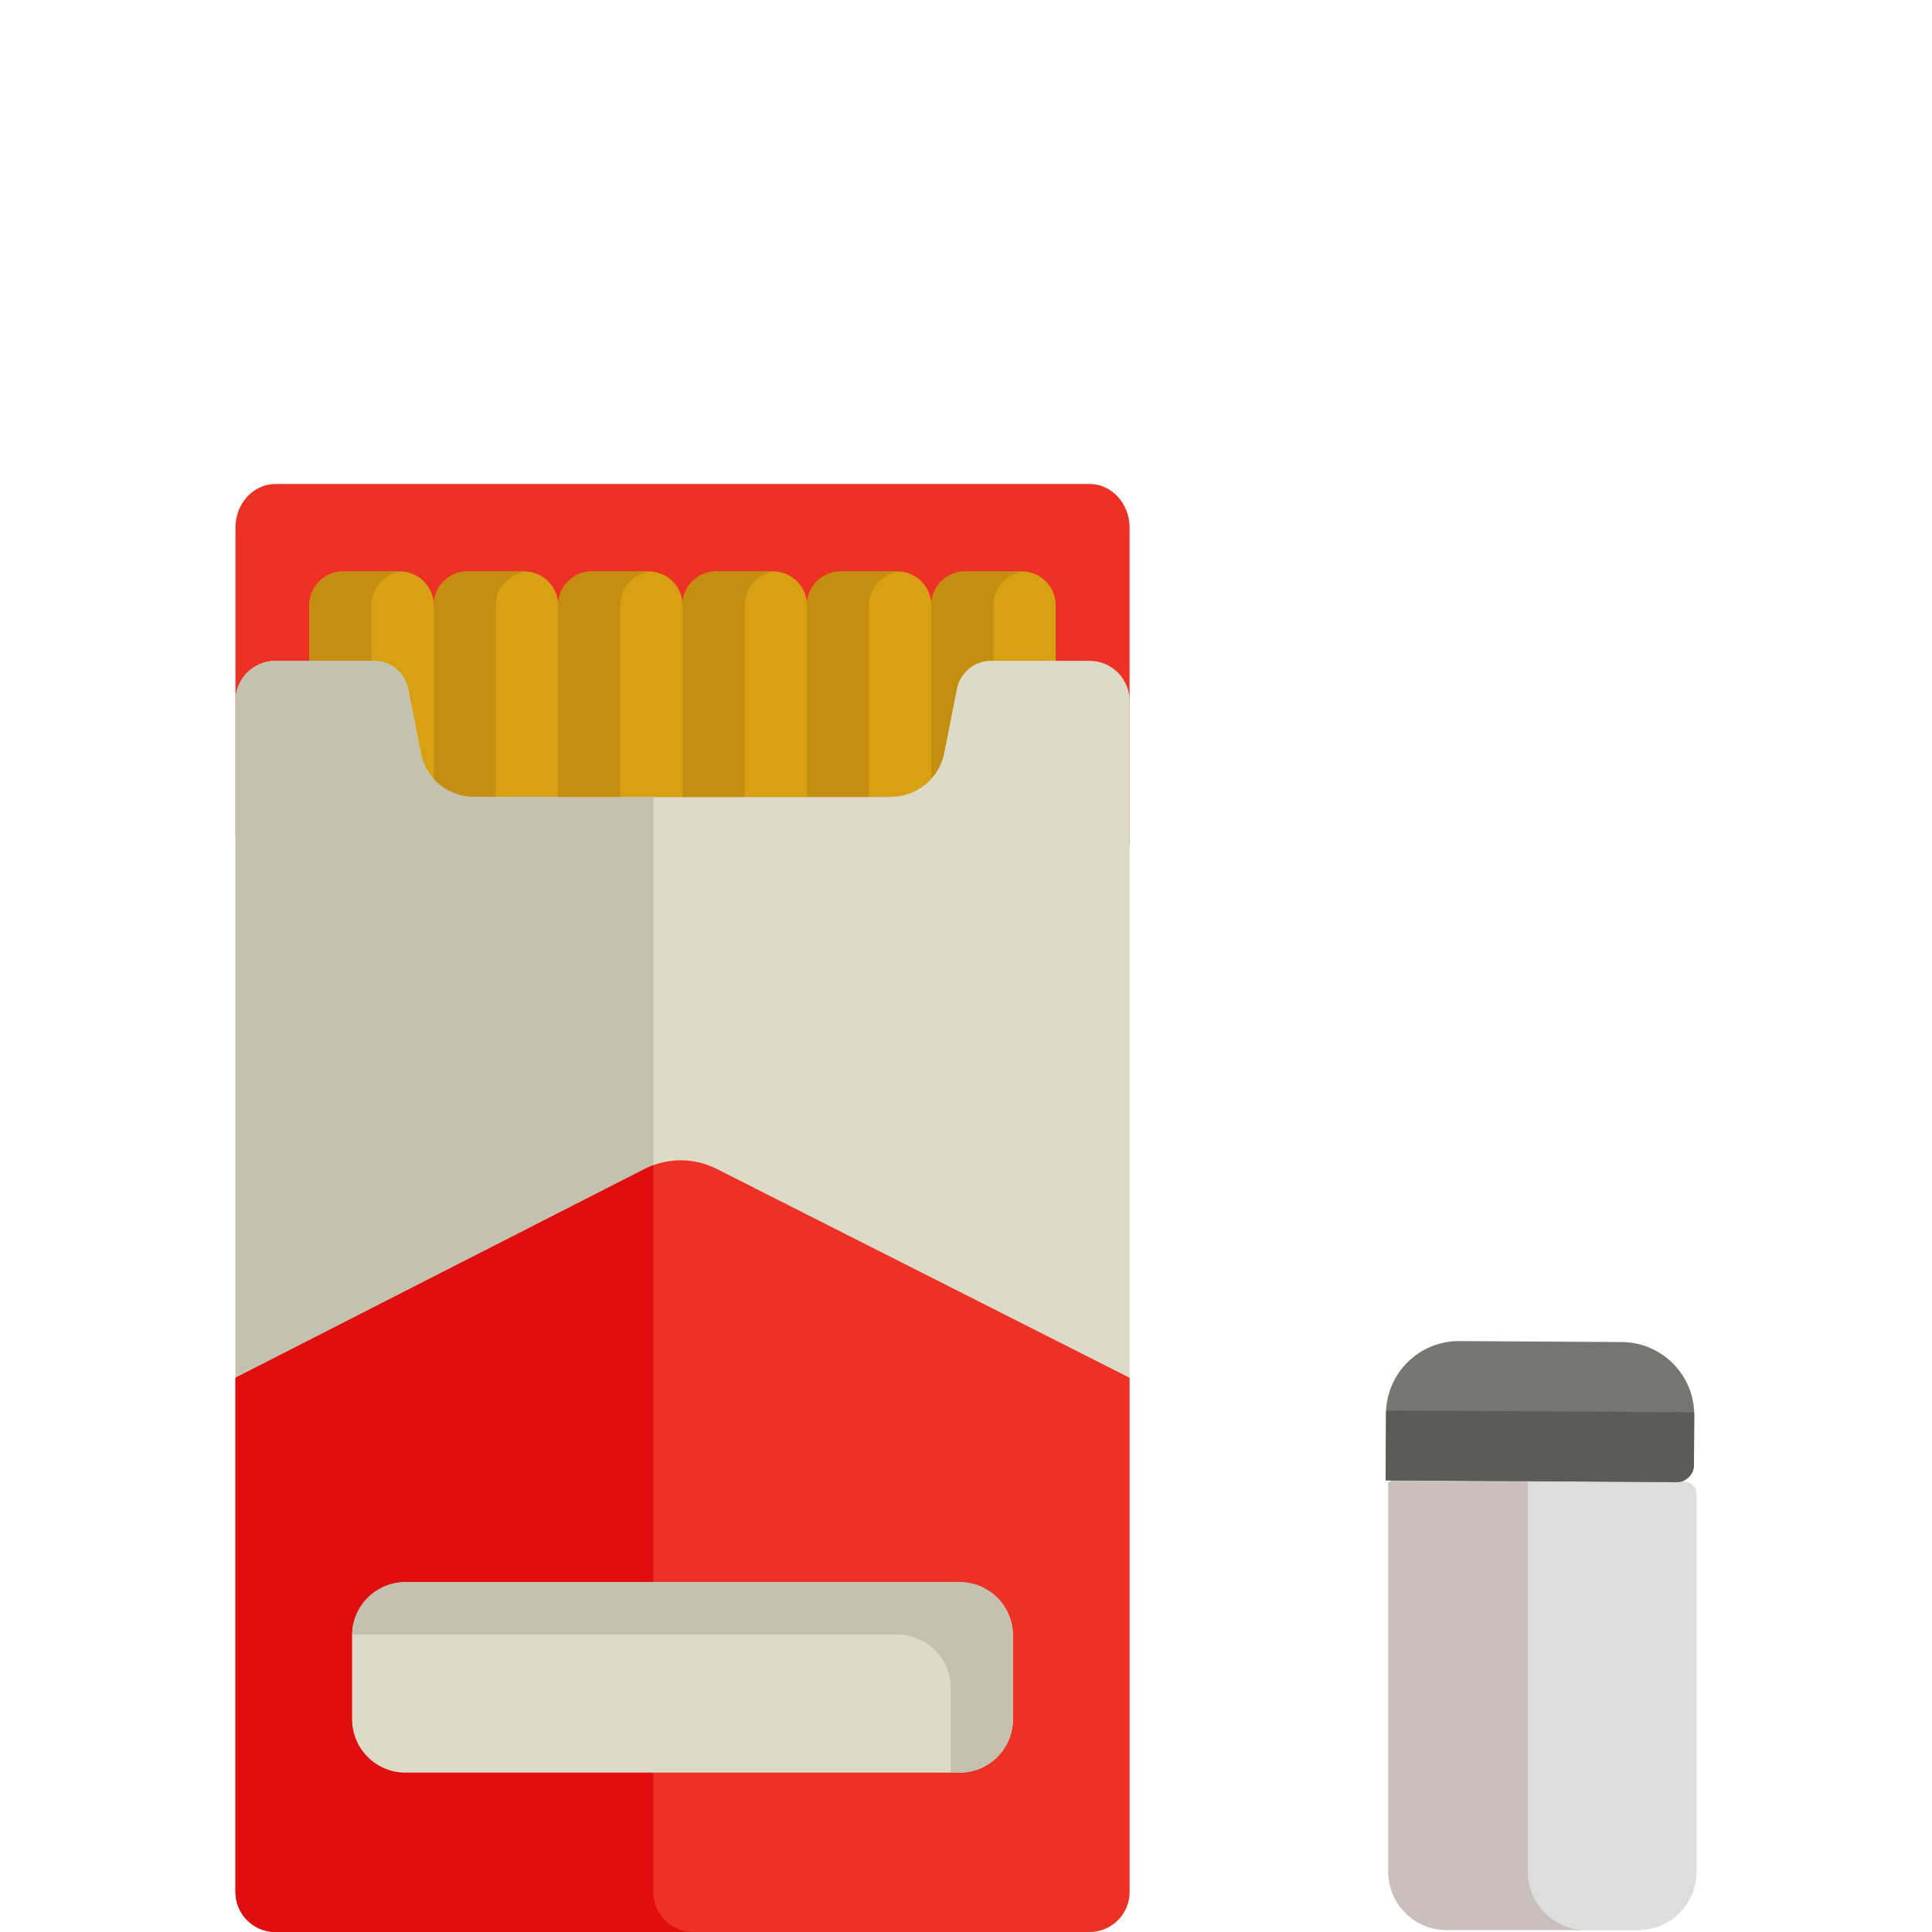 <?xml version="1.0" encoding="UTF-8" standalone="no"?>
<svg
   xmlns:dc="http://purl.org/dc/elements/1.1/"
   xmlns:cc="http://creativecommons.org/ns#"
   xmlns:rdf="http://www.w3.org/1999/02/22-rdf-syntax-ns#"
   xmlns:svg="http://www.w3.org/2000/svg"
   xmlns="http://www.w3.org/2000/svg"
   xmlns:sodipodi="http://sodipodi.sourceforge.net/DTD/sodipodi-0.dtd"
   xmlns:inkscape="http://www.inkscape.org/namespaces/inkscape"
   version="1.1"
   id="Capa_1"
   x="0px"
   y="0px"
   viewBox="0 0 512 512"
   style="enable-background:new 0 0 512 512;"
   xml:space="preserve"
   sodipodi:docname="cigarette_0.svg"
   inkscape:version="1.0.2-2 (e86c870879, 2021-01-15)"><defs
   id="defs105" /><sodipodi:namedview
   pagecolor="#ffffff"
   bordercolor="#666666"
   borderopacity="1"
   objecttolerance="10"
   gridtolerance="10"
   guidetolerance="10"
   inkscape:pageopacity="0"
   inkscape:pageshadow="2"
   inkscape:window-width="1920"
   inkscape:window-height="1001"
   id="namedview103"
   showgrid="false"
   inkscape:zoom="1.2115085"
   inkscape:cx="198.3394"
   inkscape:cy="224.62374"
   inkscape:window-x="-9"
   inkscape:window-y="-9"
   inkscape:window-maximized="1"
   inkscape:current-layer="Capa_1"
   inkscape:document-rotation="0" />


<path
   id="SVGCleanerId_0"
   style="fill:#DDDBC7;"
   d="M446.331,375.542v17.225H368.46v-17.225c0-4.636,3.76-8.386,8.386-8.386h61.1  C442.581,367.157,446.331,370.906,446.331,375.542z" />
<g
   id="g8">
	<path
   id="SVGCleanerId_0_1_"
   style="fill:#DDDBC7;"
   d="M446.331,375.542v17.225H368.46v-17.225c0-4.636,3.76-8.386,8.386-8.386   h61.1C442.581,367.157,446.331,370.906,446.331,375.542z" />
</g>
<path
   style="fill:#C4C1AE;"
   d="M413.279,367.157h-36.433c-4.626,0-8.386,3.75-8.386,8.386v17.225h36.432v-17.225  C404.893,370.906,408.653,367.157,413.279,367.157z"
   id="path10" />
<path
   style="fill:#ED3124;"
   d="M299.345,139.806v83.743l-236.942-2.06v-81.683c0-6.377,4.749-11.548,10.611-11.548h215.72  C294.596,128.258,299.345,133.429,299.345,139.806z"
   id="path12" />

<g
   id="g20">
	<path
   style="fill:#D8A013;"
   d="M246.806,160.399v50.788H213.84v-50.788c0-4.955,4.007-8.963,8.963-8.963h15.041   C242.798,151.437,246.806,155.444,246.806,160.399z"
   id="path16" />
	<path
   style="fill:#D8A013;"
   d="M279.771,160.399v50.788h-32.966v-50.788c0-4.955,4.007-8.963,8.963-8.963h15.041   C275.764,151.437,279.771,155.444,279.771,160.399z"
   id="path18" />
</g>
<path
   style="fill:#C68E10;"
   d="M271.53,151.473c-0.238-0.02-0.478-0.036-0.721-0.036h-15.041c-4.955,0-8.963,4.007-8.963,8.963  v50.788h16.483v-50.788C263.289,155.687,266.914,151.84,271.53,151.473z"
   id="path22" />

<g
   id="g976"><path
     style="fill:#D8A013;"
     d="M114.942,211.187H81.977v-50.788c0-4.947,4.007-8.963,8.963-8.963h15.041  c4.955,0,8.963,4.016,8.963,8.963C114.942,160.399,114.942,211.187,114.942,211.187z"
     id="path24" /><path
     style="fill:#C68E10;"
     d="M106.701,151.473c-0.238-0.02-0.478-0.036-0.721-0.036H90.939c-4.955,0-8.963,4.016-8.963,8.963  v50.788H98.46v-50.788C98.46,155.695,102.085,151.841,106.701,151.473z"
     id="path26" /></g>
<path
   style="fill:#DDDBC7;"
   d="M299.345,185.742v315.647c0,5.862-4.749,10.611-10.611,10.611H73.014  c-5.862,0-10.611-4.749-10.611-10.611V185.742c0-5.862,4.749-10.611,10.611-10.611h26.105c4.399,0,8.18,3.111,9.035,7.428  l3.348,16.977c1.339,6.768,7.273,11.651,14.175,11.651h110.394c6.902,0,12.836-4.883,14.175-11.651l3.348-16.977  c0.855-4.316,4.636-7.428,9.035-7.428h26.105C294.596,175.131,299.345,179.88,299.345,185.742z"
   id="path28" />
<g
   id="g976-1"
   transform="translate(32.966,10e-4)"><path
     style="fill:#d8a013"
     d="M 114.942,211.187 H 81.977 v -50.788 c 0,-4.947 4.007,-8.963 8.963,-8.963 h 15.041 c 4.955,0 8.963,4.016 8.963,8.963 -0.002,0 -0.002,50.788 -0.002,50.788 z"
     id="path24-2" /><path
     style="fill:#c68e10"
     d="m 106.701,151.473 c -0.238,-0.02 -0.478,-0.036 -0.721,-0.036 H 90.939 c -4.955,0 -8.963,4.016 -8.963,8.963 v 50.788 H 98.46 V 160.4 c 0,-4.705 3.625,-8.559 8.241,-8.927 z"
     id="path26-4" /></g><path
   style="fill:#C4C1AE;"
   d="M173.148,501.389V211.187h-47.471c-6.902,0-12.836-4.883-14.175-11.651l-3.348-16.977  c-0.855-4.316-4.636-7.428-9.035-7.428H73.014c-5.862,0-10.611,4.749-10.611,10.611v315.647c0,5.862,4.749,10.611,10.611,10.611  h110.744C177.897,512,173.148,507.251,173.148,501.389z"
   id="path30" />
<path
   style="fill:#ED3124;"
   d="M299.345,365.117v136.272c0,5.862-4.749,10.611-10.611,10.611H73.014  c-5.862,0-10.611-4.749-10.611-10.611V365.117l108.427-55.321c5.985-3.06,13.073-3.07,19.069-0.041L299.345,365.117z"
   id="path32" />
<path
   style="fill:#E00E0E;"
   d="M173.148,501.389V308.782c-0.787,0.289-1.562,0.626-2.318,1.013L62.403,365.116v136.273  c0,5.495,4.174,10.012,9.526,10.556c0.356,0.036,0.719,0.055,1.085,0.055h110.744C177.897,512,173.148,507.251,173.148,501.389z"
   id="path34" />
<path
   style="fill:#DDDBC7;"
   d="M268.439,433.428v22.19c0,7.809-6.336,14.144-14.144,14.144H107.453  c-7.809,0-14.144-6.336-14.144-14.144v-22.19c0-7.809,6.336-14.144,14.144-14.144h146.842  C262.104,419.284,268.439,425.619,268.439,433.428z"
   id="path36" />
<path
   style="fill:#C4C1AE;"
   d="M254.295,419.284H107.453c-7.728,0-14.004,6.209-14.132,13.907h144.491  c7.809,0,14.144,6.336,14.144,14.144v22.19c0,0.08-0.01,0.158-0.012,0.237h2.351c7.809,0,14.144-6.336,14.144-14.144v-22.19  C268.439,425.619,262.104,419.284,254.295,419.284z"
   id="path38" />
<g
   id="g44">
	<path
   style="fill:#D8A013;"
   d="M213.84,160.399v50.788h-32.966v-50.788c0-4.955,4.007-8.963,8.963-8.963h15.041   C209.832,151.437,213.84,155.444,213.84,160.399z"
   id="path40" />
	<path
   style="fill:#D8A013;"
   d="M180.874,160.399v50.788h-32.966v-50.788c0-4.955,4.007-8.963,8.963-8.963h15.041   C176.867,151.437,180.874,155.444,180.874,160.399z"
   id="path42" />
</g>

<g
   id="g54">
	<path
   style="fill:#C68E10;"
   d="M238.564,151.473c-0.238-0.02-0.478-0.036-0.721-0.036h-15.041c-4.955,0-8.963,4.007-8.963,8.963   v50.788h16.483v-50.788C230.323,155.687,233.948,151.84,238.564,151.473z"
   id="path48" />
	<path
   style="fill:#C68E10;"
   d="M205.598,151.473c-0.238-0.02-0.478-0.036-0.721-0.036h-15.041c-4.955,0-8.963,4.007-8.963,8.963   v50.788h16.483v-50.788C197.357,155.687,200.982,151.84,205.598,151.473z"
   id="path50" />
	<path
   style="fill:#C68E10;"
   d="M172.633,151.473c-0.238-0.02-0.478-0.036-0.721-0.036h-15.041c-4.955,0-8.963,4.007-8.963,8.963   v50.788h16.483v-50.788C164.391,155.687,168.016,151.84,172.633,151.473z"
   id="path52" />
</g>


<path
   style="fill:#DDDDDD;"
   d="M449.597,395.803v100.219c0,8.54-6.923,15.463-15.463,15.463h-50.757  c-8.54,0-15.463-6.923-15.463-15.463V392.767h78.647C448.238,392.767,449.597,394.126,449.597,395.803z"
   id="path60" />
<path
   style="fill:#C9C0BD;"
   d="M404.889,496.022V392.767h-36.975v103.255c0,8.54,6.923,15.463,15.463,15.463h36.975  C411.813,511.485,404.889,504.562,404.889,496.022z"
   id="path62" />



<g
   id="g897"
   transform="rotate(90.342,368.332,392.185)"><path
     style="fill:#757574"
     d="m 368.46,316.184 v 77.129 h -17.699 c -10.674,0 -19.326,-8.652 -19.326,-19.326 v -43.031 c 0,-10.674 8.652,-19.326 19.326,-19.326 h 13.144 c 2.516,0 4.555,2.038 4.555,4.554 z"
     id="path64" /><path
     style="fill:#5b5b59"
     d="M 363.905,311.63 H 350.76 c -0.275,0 -0.542,0.03 -0.814,0.041 v 81.601 c 0.272,0.011 0.539,0.041 0.814,0.041 h 17.699 v -77.129 c 10e-4,-2.516 -2.038,-4.554 -4.554,-4.554 z"
     id="path70" /></g>
<g
   id="g72">
</g>
<g
   id="g74">
</g>
<g
   id="g76">
</g>
<g
   id="g78">
</g>
<g
   id="g80">
</g>
<g
   id="g82">
</g>
<g
   id="g84">
</g>
<g
   id="g86">
</g>
<g
   id="g88">
</g>
<g
   id="g90">
</g>
<g
   id="g92">
</g>
<g
   id="g94">
</g>
<g
   id="g96">
</g>
<g
   id="g98">
</g>
<g
   id="g100">
</g>
<g
   id="g936-4"
   transform="translate(-215.958,-18.927)"><path
     style="fill:#cecbb6"
     d="M 147.908,8.963 V 211.188 H 114.942 V 8.963 C 114.942,4.008 118.949,0 123.905,0 h 15.041 c 4.955,0 8.962,4.007 8.962,8.963 z"
     id="path14-1" /><path
     style="fill:#b7b4a1"
     d="M 139.667,0.036 C 139.429,0.018 139.189,0 138.946,0 h -15.041 c -4.955,0 -8.963,4.007 -8.963,8.963 v 202.225 h 16.483 V 8.963 c 0,-4.712 3.626,-8.559 8.242,-8.927 z"
     id="path46-3" /><path
     style="fill:#d8a013"
     d="m 138.946,0 h -15.041 c -4.955,0 -8.963,4.007 -8.963,8.963 v 50.061 h 32.966 V 8.963 C 147.908,4.007 143.901,0 138.946,0 Z"
     id="path56-6" /><path
     style="fill:#c68e10"
     d="m 131.425,8.963 c 0,-4.711 3.625,-8.559 8.241,-8.927 C 139.428,0.018 139.189,0 138.946,0 h -15.041 c -4.955,0 -8.963,4.007 -8.963,8.963 v 50.061 h 16.483 c 0,-10e-4 0,-50.061 0,-50.061 z"
     id="path58-1" /></g></svg>

